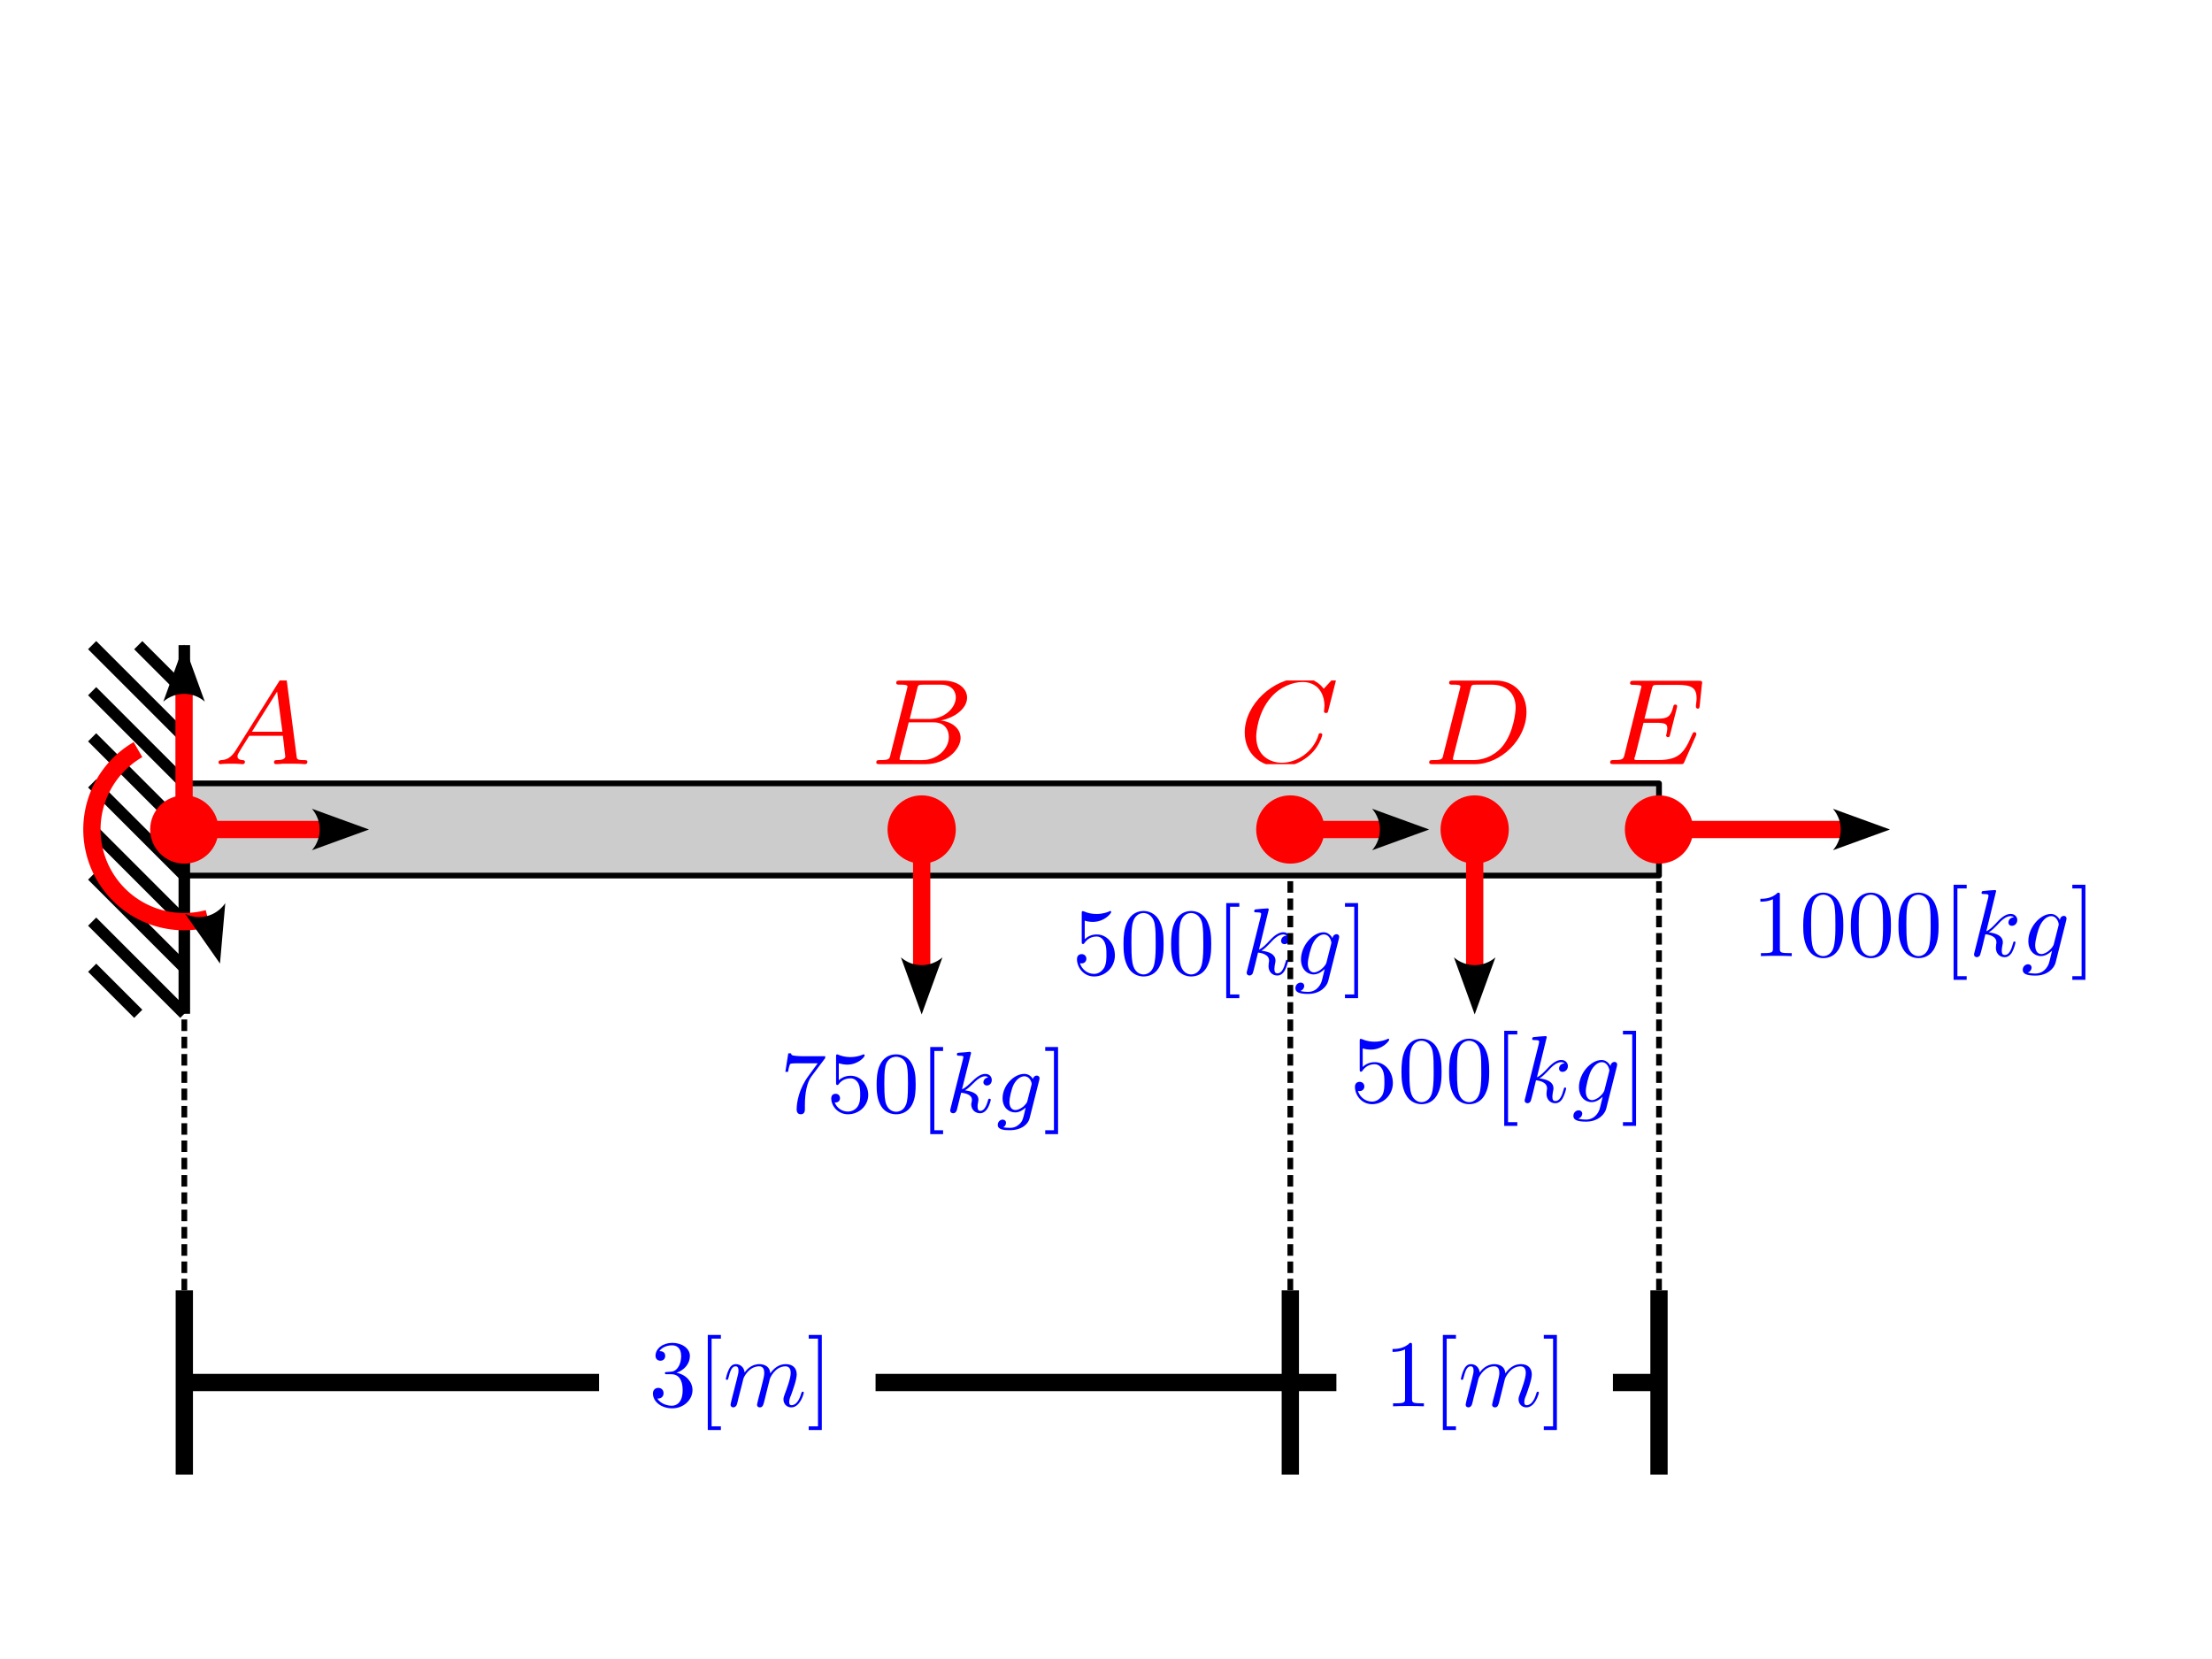 <?xml version="1.0" encoding="UTF-8" standalone="no"?>
<!-- Created with Inkscape (http://www.inkscape.org/) -->

<svg
   width="192"
   height="144"
   viewBox="0 0 50.8 38.1"
   version="1.1"
   id="svg5"
   sodipodi:docname="base.svg"
   inkscape:version="1.2.1 (9c6d41e410, 2022-07-14)"
   xmlns:inkscape="http://www.inkscape.org/namespaces/inkscape"
   xmlns:sodipodi="http://sodipodi.sourceforge.net/DTD/sodipodi-0.dtd"
   xmlns="http://www.w3.org/2000/svg"
   xmlns:svg="http://www.w3.org/2000/svg">
  <sodipodi:namedview
     id="namedview7"
     pagecolor="#ffffff"
     bordercolor="#000000"
     borderopacity="0.25"
     inkscape:showpageshadow="false"
     inkscape:pageopacity="0.0"
     inkscape:pagecheckerboard="false"
     inkscape:deskcolor="#d1d1d1"
     inkscape:document-units="px"
     showgrid="true"
     inkscape:zoom="2.8284271"
     inkscape:cx="158.74547"
     inkscape:cy="673.34244"
     inkscape:window-width="1920"
     inkscape:window-height="1050"
     inkscape:window-x="1920"
     inkscape:window-y="18"
     inkscape:window-maximized="1"
     inkscape:current-layer="layer1"
     showguides="true">
    <inkscape:grid
       type="xygrid"
       id="grid1223"
       spacingx="1.058"
       spacingy="1.058"
       empspacing="4"
       originx="3.1554436e-30"
       originy="-42.333" />
    <sodipodi:guide
       position="-50.8,237.067"
       orientation="0,-1"
       id="guide1694"
       inkscape:locked="false" />
    <sodipodi:guide
       position="-50.8,237.067"
       orientation="1,0"
       id="guide1696"
       inkscape:locked="false" />
    <sodipodi:guide
       position="-6.3106232e-06,237.067"
       orientation="1,0"
       id="guide21735"
       inkscape:locked="false" />
    <sodipodi:guide
       position="-50.8,194.733"
       orientation="0,-1"
       id="guide21941"
       inkscape:locked="false" />
    <sodipodi:guide
       position="50.8,237.067"
       orientation="1,0"
       id="guide24413"
       inkscape:locked="false" />
    <sodipodi:guide
       position="-50.8,152.4"
       orientation="0,-1"
       id="guide35496"
       inkscape:locked="false" />
    <sodipodi:guide
       position="101.6,237.067"
       orientation="1,0"
       id="guide50631"
       inkscape:locked="false" />
    <sodipodi:guide
       position="-50.8,114.3"
       orientation="0,-1"
       id="guide53352"
       inkscape:locked="false" />
    <sodipodi:guide
       position="-50.8,76.2"
       orientation="0,-1"
       id="guide159195"
       inkscape:locked="false" />
    <sodipodi:guide
       position="16.933,76.2"
       orientation="1,0"
       id="guide500405"
       inkscape:locked="false" />
    <sodipodi:guide
       position="-50.8,38.1"
       orientation="0,-1"
       id="guide503869"
       inkscape:locked="false" />
    <sodipodi:guide
       position="84.667,33.867"
       orientation="1,0"
       id="guide515144"
       inkscape:locked="false" />
    <sodipodi:guide
       position="152.4,33.867"
       orientation="1,0"
       id="guide645019"
       inkscape:locked="false" />
    <sodipodi:guide
       position="8.467,-4.233"
       orientation="1,0"
       id="guide686712"
       inkscape:locked="false" />
    <sodipodi:guide
       position="-50.8,2.1238042e-05"
       orientation="0,-1"
       id="guide686714"
       inkscape:locked="false" />
    <sodipodi:guide
       position="67.733,-4.233"
       orientation="1,0"
       id="guide765939"
       inkscape:locked="false" />
    <sodipodi:guide
       position="127,-4.233"
       orientation="1,0"
       id="guide816936"
       inkscape:locked="false" />
    <sodipodi:guide
       position="203.2,76.2"
       orientation="1,0"
       id="guide839718"
       inkscape:locked="false" />
  </sodipodi:namedview>
  <defs
     id="defs2">
    <clipPath
       id="clipPath9902">
      <path
         d="M 0,0 H 25 V 10.91 H 0 Z m 0,0"
         id="path4289" />
    </clipPath>
    <clipPath
       id="clipPath1047">
      <path
         d="m 31,3 h 6 v 7.91 h -6 z m 0,0"
         id="path4752" />
    </clipPath>
    <clipPath
       id="clipPath8779">
      <path
         d="m 36,0 h 3 v 10.91 h -3 z m 0,0"
         id="path4012" />
    </clipPath>
    <clipPath
       id="clipPath1547">
      <path
         d="M 0,0 H 9 V 10.91 H 0 Z m 0,0"
         id="path5093" />
    </clipPath>
    <clipPath
       id="clipPath6104">
      <path
         d="m 18,0 h 2 v 10.91 h -2 z m 0,0"
         id="path1337" />
    </clipPath>
    <clipPath
       id="clipPath3850">
      <path
         d="M 0,0 H 9 V 10.91 H 0 Z m 0,0"
         id="path7450" />
    </clipPath>
    <clipPath
       id="clipPath852">
      <path
         d="m 18,0 h 2 v 10.91 h -2 z m 0,0"
         id="path3371" />
    </clipPath>
    <clipPath
       id="clipPath1497">
      <path
         d="M 0,0 H 20 V 10.91 H 0 Z m 0,0"
         id="path1329" />
    </clipPath>
    <clipPath
       id="clipPath3207">
      <path
         d="m 25,3 h 6 v 7.91 h -6 z m 0,0"
         id="path480" />
    </clipPath>
    <clipPath
       id="clipPath1709">
      <path
         d="m 31,0 h 2 v 10.91 h -2 z m 0,0"
         id="path5212" />
    </clipPath>
    <marker
       style="overflow:visible"
       id="Arrow2-4-3-6"
       refX="0"
       refY="0"
       orient="auto-start-reverse"
       inkscape:stockid="Arrow2"
       markerWidth="3.3"
       markerHeight="2.4"
       viewBox="0 0 7.7 5.6"
       inkscape:isstock="true"
       inkscape:collect="always"
       preserveAspectRatio="xMidYMid">
      <path
         transform="scale(0.7)"
         d="M -2,-4 9,0 -2,4 c 2,-2.33 2,-5.66 0,-8 z"
         style="fill:context-stroke;fill-rule:evenodd;stroke:none"
         id="arrow2L-4-9-0" />
    </marker>
    <marker
       style="overflow:visible"
       id="Arrow2-4-0-4-7"
       refX="0"
       refY="0"
       orient="auto-start-reverse"
       inkscape:stockid="Arrow2"
       markerWidth="3.3"
       markerHeight="2.4"
       viewBox="0 0 7.7 5.6"
       inkscape:isstock="true"
       inkscape:collect="always"
       preserveAspectRatio="xMidYMid">
      <path
         transform="scale(0.7)"
         d="M -2,-4 9,0 -2,4 c 2,-2.33 2,-5.66 0,-8 z"
         style="fill:context-stroke;fill-rule:evenodd;stroke:none"
         id="arrow2L-4-2-7-5" />
    </marker>
    <marker
       style="overflow:visible"
       id="Arrow2-4-37"
       refX="0"
       refY="0"
       orient="auto-start-reverse"
       inkscape:stockid="Arrow2"
       markerWidth="3.3"
       markerHeight="2.4"
       viewBox="0 0 7.7 5.6"
       inkscape:isstock="true"
       inkscape:collect="always"
       preserveAspectRatio="xMidYMid">
      <path
         transform="scale(0.7)"
         d="M -2,-4 9,0 -2,4 c 2,-2.33 2,-5.66 0,-8 z"
         style="fill:context-stroke;fill-rule:evenodd;stroke:none"
         id="arrow2L-4-93" />
    </marker>
    <clipPath
       id="clipPath8014-4-4-4">
      <path
         d="M 0,0 H 6.344 V 5.445 H 0 Z m 0,0"
         id="path56221-0-8-1" />
    </clipPath>
    <clipPath
       id="clipPath1682-9-5-9">
      <path
         d="M 0,0 H 6.781 V 5.445 H 0 Z m 0,0"
         id="path41491-1-8-0" />
    </clipPath>
    <clipPath
       id="clipPath8690-9-2-9">
      <path
         d="M 0,0 H 6.598 V 5.445 H 0 Z m 0,0"
         id="path32056-6-6-8" />
    </clipPath>
    <clipPath
       id="clipPath77-2-0-8">
      <path
         d="M 0,0 H 7 V 5.445 H 0 Z m 0,0"
         id="path36808-5-6-5" />
    </clipPath>
    <clipPath
       id="clipPath4544-0-8">
      <path
         d="M 0,0 H 6.652 V 5.445 H 0 Z m 0,0"
         id="path26047-9-4" />
    </clipPath>
    <clipPath
       id="clipPath2155">
      <path
         d="M 0,0 H 15 V 7.969 H 0 Z m 0,0"
         id="path63647" />
    </clipPath>
    <clipPath
       id="clipPath81735">
      <path
         d="m 19,2 h 5 v 5.969 h -5 z m 0,0"
         id="path48344" />
    </clipPath>
    <clipPath
       id="clipPath19104">
      <path
         d="m 24,0 h 2 v 7.969 h -2 z m 0,0"
         id="path37242" />
    </clipPath>
  </defs>
  <g
     inkscape:label="Capa 1"
     inkscape:groupmode="layer"
     id="layer1"
     transform="translate(-50.8,-198.967)">
    <rect
       style="fill:#ffffff;stroke:none;stroke-width:0.265;stroke-linejoin:round;stroke-dasharray:none;stroke-dashoffset:0;paint-order:stroke markers fill"
       id="rect427327"
       width="50.8"
       height="38.1"
       x="50.8"
       y="198.967"
       inkscape:export-filename="g06.svg"
       inkscape:export-xdpi="96"
       inkscape:export-ydpi="96" />
    <rect
       style="fill:#cccccc;stroke:#000000;stroke-width:0.132;stroke-linejoin:round;stroke-dasharray:none;paint-order:stroke markers fill"
       id="rect373998"
       width="33.867"
       height="2.117"
       x="55.033"
       y="216.958" />
    <path
       style="fill:none;stroke:#000000;stroke-width:0.265;stroke-linejoin:round;paint-order:stroke markers fill"
       d="m 55.033,213.783 v 8.467"
       id="path5089-23" />
    <g
       inkscape:label=""
       transform="translate(87.778,214.602)"
       id="g112742-9-3"
       style="fill:#ff0000">
      <g
         id="g112740-4-7"
         transform="matrix(0.353,0,0,0.353,-0.138,-0.009)"
         style="fill:#ff0000">
        <g
           clip-path="url(#clipPath4544-0-8)"
           clip-rule="nonzero"
           id="g112738-5-1"
           style="fill:#ff0000">
          <g
             style="fill:#ff0000;fill-opacity:1"
             id="g112736-1-3">
            <g
               id="g112734-0-8"
               transform="translate(0,5.446)"
               style="fill:#ff0000">
              <path
                 style="fill:#ff0000;stroke:none"
                 d="M 5.969,-1.844 C 5.984,-1.875 6,-1.922 6,-1.953 c 0,-0.016 0,-0.125 -0.125,-0.125 -0.078,0 -0.094,0.031 -0.172,0.203 -0.5,1.172 -0.875,1.609 -2.188,1.609 h -1.438 C 2,-0.281 1.969,-0.281 1.969,-0.328 c 0,-0.062 0.016,-0.141 0.047,-0.188 L 2.562,-2.688 h 0.844 c 0.594,0 0.703,0.094 0.703,0.359 0,0 0,0.125 -0.047,0.359 -0.016,0.031 -0.031,0.078 -0.031,0.109 0,0 0.016,0.109 0.125,0.109 0.094,0 0.109,-0.047 0.141,-0.188 L 4.719,-3.609 C 4.719,-3.625 4.75,-3.75 4.75,-3.766 4.75,-3.844 4.688,-3.875 4.625,-3.875 c -0.094,0 -0.109,0.047 -0.141,0.188 -0.172,0.625 -0.375,0.734 -1.062,0.734 H 2.625 l 0.469,-1.906 C 3.172,-5.141 3.172,-5.156 3.5,-5.156 h 1.25 c 0.953,0 1.266,0.188 1.266,0.891 0,0.172 -0.047,0.375 -0.047,0.516 0,0.094 0.062,0.141 0.125,0.141 0.109,0 0.109,-0.078 0.125,-0.203 L 6.359,-5.172 C 6.375,-5.219 6.375,-5.266 6.375,-5.312 6.375,-5.422 6.281,-5.422 6.141,-5.422 H 1.938 c -0.156,0 -0.25,0 -0.25,0.156 0,0.109 0.109,0.109 0.234,0.109 0.031,0 0.172,0 0.312,0.016 0.172,0.016 0.188,0.047 0.188,0.109 0,0.047 -0.016,0.094 -0.031,0.125 l -1.062,4.281 c -0.078,0.297 -0.094,0.359 -0.688,0.359 -0.141,0 -0.25,0 -0.25,0.156 C 0.391,0 0.5,0 0.641,0 h 4.312 c 0.188,0 0.203,0 0.266,-0.141 z m 0,0"
                 id="path112732-3-0" />
            </g>
          </g>
        </g>
      </g>
    </g>
    <g
       inkscape:label=""
       transform="translate(83.622,214.597)"
       id="g108841-1-6-9"
       style="fill:#ff0000">
      <g
         id="g108839-4-0-7"
         transform="matrix(0.353,0,0,0.353,-0.143,-0.003)"
         style="fill:#ff0000">
        <g
           clip-path="url(#clipPath77-2-0-8)"
           clip-rule="nonzero"
           id="g108837-6-7-9"
           style="fill:#ff0000">
          <g
             style="fill:#ff0000;fill-opacity:1"
             id="g108835-9-0-9">
            <g
               id="g108833-4-1-3"
               transform="translate(0,5.446)"
               style="fill:#ff0000">
              <path
                 style="fill:#ff0000;stroke:none"
                 d="M 1.328,-0.625 C 1.266,-0.328 1.25,-0.266 0.656,-0.266 c -0.156,0 -0.25,0 -0.25,0.156 C 0.406,0 0.516,0 0.641,0 h 2.75 c 1.672,0 3.344,-1.609 3.344,-3.391 0,-1.219 -0.812,-2.047 -2,-2.047 h -2.781 c -0.141,0 -0.25,0 -0.25,0.141 0,0.125 0.094,0.125 0.234,0.125 0.266,0 0.5,0 0.5,0.125 0,0.031 -0.016,0.031 -0.031,0.141 z M 3.094,-4.891 C 3.156,-5.156 3.172,-5.172 3.5,-5.172 h 0.969 c 0.922,0 1.562,0.531 1.562,1.5 0,0.266 -0.125,1.562 -0.812,2.453 C 4.875,-0.766 4.188,-0.266 3.25,-0.266 H 2.062 C 1.984,-0.281 1.953,-0.281 1.953,-0.328 c 0,-0.062 0.016,-0.141 0.031,-0.188 z m 0,0"
                 id="path108831-2-0-2" />
            </g>
          </g>
        </g>
      </g>
    </g>
    <g
       inkscape:label=""
       transform="translate(55.818,214.509)"
       id="g97234-4-1-4"
       style="fill:#ff0000">
      <g
         id="g97232-4-3-3"
         transform="matrix(0.353,0,0,0.353,-0.11,0.085)"
         style="fill:#ff0000">
        <g
           clip-path="url(#clipPath8014-4-4-4)"
           clip-rule="nonzero"
           id="g97230-9-7-7"
           style="fill:#ff0000">
          <g
             style="fill:#ff0000;fill-opacity:1"
             id="g97228-9-7-1">
            <g
               id="g97226-3-2-2"
               transform="translate(0,5.446)"
               style="fill:#ff0000">
              <path
                 style="fill:#ff0000;stroke:none"
                 d="M 1.469,-0.953 C 1.109,-0.359 0.781,-0.281 0.5,-0.266 0.422,-0.25 0.312,-0.25 0.312,-0.109 0.312,-0.094 0.328,0 0.438,0 0.5,0 0.547,-0.031 1.109,-0.031 1.656,-0.031 1.828,0 1.875,0 c 0.031,0 0.156,0 0.156,-0.156 0,-0.094 -0.109,-0.109 -0.141,-0.109 -0.172,0 -0.344,-0.062 -0.344,-0.25 0,-0.109 0.078,-0.219 0.219,-0.453 L 2.312,-1.844 H 4.5 L 4.656,-0.5 c 0,0.125 -0.141,0.234 -0.516,0.234 -0.109,0 -0.219,0 -0.219,0.156 0,0 0,0.109 0.141,0.109 0.078,0 0.375,-0.016 0.453,-0.031 h 0.5 C 5.734,-0.031 5.859,0 5.922,0 5.953,0 6.094,0 6.094,-0.156 c 0,-0.109 -0.109,-0.109 -0.234,-0.109 -0.438,0 -0.453,-0.062 -0.469,-0.266 L 4.75,-5.453 C 4.734,-5.641 4.719,-5.688 4.594,-5.688 c -0.141,0 -0.188,0.078 -0.25,0.156 z M 2.484,-2.109 4.125,-4.719 4.469,-2.109 Z m 0,0"
                 id="path97224-6-6-2" />
            </g>
          </g>
        </g>
      </g>
    </g>
    <g
       inkscape:label=""
       transform="translate(70.925,214.597)"
       id="g101087-0-4-0"
       style="fill:#ff0000">
      <g
         id="g101085-5-5-2"
         transform="matrix(0.353,0,0,0.353,-0.149,-0.003)"
         style="fill:#ff0000">
        <g
           clip-path="url(#clipPath1682-9-5-9)"
           clip-rule="nonzero"
           id="g101083-0-2-1"
           style="fill:#ff0000">
          <g
             style="fill:#ff0000;fill-opacity:1"
             id="g101081-2-0-7">
            <g
               id="g101079-9-2-5"
               transform="translate(0,5.446)"
               style="fill:#ff0000">
              <path
                 style="fill:#ff0000;stroke:none"
                 d="m 1.344,-0.625 c -0.062,0.297 -0.078,0.359 -0.672,0.359 -0.156,0 -0.25,0 -0.25,0.156 C 0.422,0 0.531,0 0.656,0 H 3.625 C 4.938,0 5.906,-0.938 5.906,-1.703 5.906,-2.281 5.406,-2.75 4.609,-2.844 5.531,-3.016 6.328,-3.625 6.328,-4.328 6.328,-4.922 5.75,-5.438 4.75,-5.438 H 1.969 c -0.141,0 -0.25,0 -0.25,0.141 0,0.125 0.094,0.125 0.234,0.125 0.266,0 0.5,0 0.5,0.125 0,0.031 -0.016,0.031 -0.031,0.141 z m 1.25,-2.312 0.484,-1.953 c 0.062,-0.266 0.078,-0.281 0.406,-0.281 H 4.625 c 0.781,0 0.969,0.5 0.969,0.828 0,0.672 -0.734,1.406 -1.75,1.406 z M 2.047,-0.266 C 1.969,-0.281 1.938,-0.281 1.938,-0.328 c 0,-0.062 0.016,-0.141 0.031,-0.188 l 0.562,-2.203 h 1.625 c 0.734,0 0.984,0.5 0.984,0.953 0,0.781 -0.766,1.5 -1.719,1.5 z m 0,0"
                 id="path101077-4-9-1" />
            </g>
          </g>
        </g>
      </g>
    </g>
    <g
       inkscape:label=""
       transform="translate(79.386,214.536)"
       id="g104956-3-6-7"
       style="fill:#ff0000">
      <g
         id="g104954-5-4-4"
         transform="matrix(0.353,0,0,0.353,-0.149,0.058)"
         style="fill:#ff0000">
        <g
           clip-path="url(#clipPath8690-9-2-9)"
           clip-rule="nonzero"
           id="g104952-1-6-1"
           style="fill:#ff0000">
          <g
             style="fill:#ff0000;fill-opacity:1"
             id="g104950-7-2-7">
            <g
               id="g104948-4-8-1"
               transform="translate(0,5.446)"
               style="fill:#ff0000">
              <path
                 style="fill:#ff0000;stroke:none"
                 d="m 6.344,-5.391 c 0,-0.031 0.016,-0.078 0.016,-0.125 0,-0.047 -0.047,-0.094 -0.094,-0.094 -0.062,0 -0.078,0.016 -0.141,0.094 L 5.562,-4.906 C 5.484,-5 5.062,-5.609 4.141,-5.609 c -1.859,0 -3.719,1.719 -3.719,3.547 0,1.391 1.047,2.234 2.312,2.234 1.047,0 1.938,-0.641 2.359,-1.266 0.266,-0.391 0.375,-0.766 0.375,-0.812 0,-0.078 -0.047,-0.109 -0.125,-0.109 -0.094,0 -0.109,0.047 -0.125,0.125 -0.344,1.109 -1.422,1.797 -2.375,1.797 -0.812,0 -1.672,-0.484 -1.672,-1.703 0,-0.25 0.094,-1.578 0.984,-2.578 C 2.75,-5.047 3.562,-5.344 4.188,-5.344 c 1.016,0 1.422,0.797 1.422,1.562 0,0.109 -0.031,0.266 -0.031,0.359 0,0.094 0.109,0.094 0.141,0.094 0.094,0 0.109,-0.031 0.141,-0.172 z m 0,0"
                 id="path104946-3-9-1" />
            </g>
          </g>
        </g>
      </g>
    </g>
    <g
       inkscape:label=""
       transform="matrix(0.568,0,0,0.568,65.795,229.625)"
       id="g374028"
       style="fill:#0000ff">
      <g
         id="g374026"
         transform="matrix(0.353,0,0,0.353,-0.16,-0.004)"
         style="fill:#0000ff">
        <g
           clip-path="url(#clipPath1547)"
           clip-rule="nonzero"
           id="g374010"
           style="fill:#0000ff">
          <g
             style="fill:#0000ff;fill-opacity:1"
             id="g374008">
            <g
               id="g374002"
               transform="translate(0,8.182)"
               style="fill:#0000ff">
              <path
                 style="fill:#0000ff;stroke:none"
                 d="M 3.156,-3.844 C 4.062,-4.141 4.688,-4.891 4.688,-5.766 c 0,-0.891 -0.953,-1.5 -2,-1.5 -1.109,0 -1.938,0.656 -1.938,1.484 0,0.359 0.25,0.562 0.562,0.562 0.328,0 0.547,-0.234 0.547,-0.547 0,-0.547 -0.5,-0.547 -0.672,-0.547 C 1.531,-6.844 2.25,-6.984 2.641,-6.984 3.094,-6.984 3.688,-6.75 3.688,-5.766 3.688,-5.641 3.672,-5 3.375,-4.531 3.047,-4 2.688,-3.969 2.406,-3.953 c -0.078,0 -0.344,0.031 -0.422,0.031 -0.094,0 -0.156,0.016 -0.156,0.125 0,0.125 0.062,0.125 0.25,0.125 H 2.562 c 0.891,0 1.297,0.734 1.297,1.812 0,1.484 -0.75,1.797 -1.234,1.797 -0.469,0 -1.281,-0.188 -1.672,-0.828 0.391,0.047 0.719,-0.188 0.719,-0.609 0,-0.391 -0.281,-0.609 -0.609,-0.609 -0.25,0 -0.609,0.156 -0.609,0.641 0,0.984 1.016,1.703 2.203,1.703 1.328,0 2.328,-0.984 2.328,-2.094 0,-0.906 -0.688,-1.75 -1.828,-1.984 z m 0,0"
                 id="path374000" />
            </g>
            <g
               id="g374006"
               transform="translate(5.455,8.182)"
               style="fill:#0000ff">
              <path
                 style="fill:#0000ff;stroke:none"
                 d="M 2.781,2.719 V 2.297 H 1.719 V -7.75 h 1.062 v -0.422 h -1.5 V 2.719 Z m 0,0"
                 id="path374004" />
            </g>
          </g>
        </g>
        <g
           style="fill:#0000ff;fill-opacity:1"
           id="g374016">
          <g
             id="g374014"
             transform="translate(8.485,8.182)"
             style="fill:#0000ff">
            <path
               style="fill:#0000ff;stroke:none"
               d="m 0.953,-0.641 c -0.031,0.156 -0.094,0.406 -0.094,0.469 0,0.188 0.156,0.297 0.312,0.297 C 1.312,0.125 1.5,0.031 1.578,-0.188 1.594,-0.203 1.719,-0.719 1.781,-1 l 0.25,-0.969 c 0.062,-0.25 0.125,-0.484 0.188,-0.734 0.031,-0.188 0.125,-0.5 0.141,-0.547 0.156,-0.344 0.734,-1.328 1.781,-1.328 0.484,0 0.578,0.406 0.578,0.766 0,0.266 -0.078,0.578 -0.156,0.906 L 4.25,-1.641 4.031,-0.812 c -0.047,0.219 -0.141,0.578 -0.141,0.641 0,0.188 0.156,0.297 0.312,0.297 0.344,0 0.406,-0.281 0.5,-0.625 0.156,-0.609 0.547,-2.203 0.656,-2.625 0.031,-0.141 0.609,-1.453 1.797,-1.453 0.469,0 0.594,0.375 0.594,0.766 0,0.609 -0.469,1.859 -0.688,2.438 -0.094,0.266 -0.141,0.375 -0.141,0.594 0,0.516 0.391,0.906 0.891,0.906 1.031,0 1.438,-1.594 1.438,-1.688 0,-0.109 -0.094,-0.109 -0.125,-0.109 -0.109,0 -0.109,0.031 -0.172,0.203 C 8.797,-0.891 8.438,-0.125 7.844,-0.125 c -0.188,0 -0.266,-0.109 -0.266,-0.359 0,-0.266 0.094,-0.531 0.203,-0.766 0.203,-0.578 0.656,-1.781 0.656,-2.406 0,-0.703 -0.438,-1.172 -1.25,-1.172 -0.812,0 -1.375,0.484 -1.781,1.062 C 5.406,-3.906 5.359,-4.281 5.062,-4.531 4.781,-4.766 4.438,-4.828 4.172,-4.828 3.188,-4.828 2.656,-4.125 2.469,-3.875 c -0.062,-0.625 -0.516,-0.953 -1,-0.953 -0.516,0 -0.719,0.438 -0.812,0.625 -0.203,0.391 -0.344,1.031 -0.344,1.062 0,0.109 0.109,0.109 0.141,0.109 0.109,0 0.109,-0.016 0.172,-0.25 0.188,-0.781 0.406,-1.297 0.797,-1.297 0.188,0 0.344,0.078 0.344,0.5 0,0.234 -0.031,0.344 -0.172,0.922 z m 0,0"
               id="path374012" />
          </g>
        </g>
        <g
           clip-path="url(#clipPath6104)"
           clip-rule="nonzero"
           id="g374024"
           style="fill:#0000ff">
          <g
             style="fill:#0000ff;fill-opacity:1"
             id="g374022">
            <g
               id="g374020"
               transform="translate(18.063,8.182)"
               style="fill:#0000ff">
              <path
                 style="fill:#0000ff;stroke:none"
                 d="m 1.734,-8.172 h -1.5 V -7.75 h 1.062 V 2.297 h -1.062 V 2.719 h 1.5 z m 0,0"
                 id="path374018" />
            </g>
          </g>
        </g>
      </g>
    </g>
    <g
       inkscape:label=""
       transform="matrix(0.568,0,0,0.568,82.78,229.625)"
       id="g374058"
       style="fill:#0000ff">
      <g
         id="g374056"
         transform="matrix(0.353,0,0,0.353,-0.342,-0.004)"
         style="fill:#0000ff">
        <g
           clip-path="url(#clipPath3850)"
           clip-rule="nonzero"
           id="g374040"
           style="fill:#0000ff">
          <g
             style="fill:#0000ff;fill-opacity:1"
             id="g374038">
            <g
               id="g374032"
               transform="translate(0,8.182)"
               style="fill:#0000ff">
              <path
                 style="fill:#0000ff;stroke:none"
                 d="m 3.203,-6.984 c 0,-0.25 0,-0.281 -0.25,-0.281 C 2.281,-6.562 1.312,-6.562 0.969,-6.562 v 0.328 c 0.219,0 0.859,0 1.438,-0.281 v 5.656 c 0,0.391 -0.047,0.516 -1.016,0.516 H 1.031 V 0 c 0.391,-0.031 1.328,-0.031 1.766,-0.031 0.438,0 1.391,0 1.766,0.031 V -0.344 H 4.219 c -0.984,0 -1.016,-0.109 -1.016,-0.516 z m 0,0"
                 id="path374030" />
            </g>
            <g
               id="g374036"
               transform="translate(5.455,8.182)"
               style="fill:#0000ff">
              <path
                 style="fill:#0000ff;stroke:none"
                 d="M 2.781,2.719 V 2.297 H 1.719 V -7.75 h 1.062 v -0.422 h -1.5 V 2.719 Z m 0,0"
                 id="path374034" />
            </g>
          </g>
        </g>
        <g
           style="fill:#0000ff;fill-opacity:1"
           id="g374046">
          <g
             id="g374044"
             transform="translate(8.485,8.182)"
             style="fill:#0000ff">
            <path
               style="fill:#0000ff;stroke:none"
               d="m 0.953,-0.641 c -0.031,0.156 -0.094,0.406 -0.094,0.469 0,0.188 0.156,0.297 0.312,0.297 C 1.312,0.125 1.5,0.031 1.578,-0.188 1.594,-0.203 1.719,-0.719 1.781,-1 l 0.25,-0.969 c 0.062,-0.25 0.125,-0.484 0.188,-0.734 0.031,-0.188 0.125,-0.5 0.141,-0.547 0.156,-0.344 0.734,-1.328 1.781,-1.328 0.484,0 0.578,0.406 0.578,0.766 0,0.266 -0.078,0.578 -0.156,0.906 L 4.25,-1.641 4.031,-0.812 c -0.047,0.219 -0.141,0.578 -0.141,0.641 0,0.188 0.156,0.297 0.312,0.297 0.344,0 0.406,-0.281 0.5,-0.625 0.156,-0.609 0.547,-2.203 0.656,-2.625 0.031,-0.141 0.609,-1.453 1.797,-1.453 0.469,0 0.594,0.375 0.594,0.766 0,0.609 -0.469,1.859 -0.688,2.438 -0.094,0.266 -0.141,0.375 -0.141,0.594 0,0.516 0.391,0.906 0.891,0.906 1.031,0 1.438,-1.594 1.438,-1.688 0,-0.109 -0.094,-0.109 -0.125,-0.109 -0.109,0 -0.109,0.031 -0.172,0.203 C 8.797,-0.891 8.438,-0.125 7.844,-0.125 c -0.188,0 -0.266,-0.109 -0.266,-0.359 0,-0.266 0.094,-0.531 0.203,-0.766 0.203,-0.578 0.656,-1.781 0.656,-2.406 0,-0.703 -0.438,-1.172 -1.25,-1.172 -0.812,0 -1.375,0.484 -1.781,1.062 C 5.406,-3.906 5.359,-4.281 5.062,-4.531 4.781,-4.766 4.438,-4.828 4.172,-4.828 3.188,-4.828 2.656,-4.125 2.469,-3.875 c -0.062,-0.625 -0.516,-0.953 -1,-0.953 -0.516,0 -0.719,0.438 -0.812,0.625 -0.203,0.391 -0.344,1.031 -0.344,1.062 0,0.109 0.109,0.109 0.141,0.109 0.109,0 0.109,-0.016 0.172,-0.25 0.188,-0.781 0.406,-1.297 0.797,-1.297 0.188,0 0.344,0.078 0.344,0.5 0,0.234 -0.031,0.344 -0.172,0.922 z m 0,0"
               id="path374042" />
          </g>
        </g>
        <g
           clip-path="url(#clipPath852)"
           clip-rule="nonzero"
           id="g374054"
           style="fill:#0000ff">
          <g
             style="fill:#0000ff;fill-opacity:1"
             id="g374052">
            <g
               id="g374050"
               transform="translate(18.063,8.182)"
               style="fill:#0000ff">
              <path
                 style="fill:#0000ff;stroke:none"
                 d="m 1.734,-8.172 h -1.5 V -7.75 h 1.062 V 2.297 h -1.062 V 2.719 h 1.5 z m 0,0"
                 id="path374048" />
            </g>
          </g>
        </g>
      </g>
    </g>
    <g
       inkscape:label=""
       transform="matrix(0.568,0,0,0.568,91.228,219.286)"
       id="g374108"
       style="fill:#0000ff">
      <g
         id="g374106"
         transform="matrix(0.353,0,0,0.353,-0.342,-0.004)"
         style="fill:#0000ff">
        <g
           clip-path="url(#clipPath9902)"
           clip-rule="nonzero"
           id="g374082"
           style="fill:#0000ff">
          <g
             style="fill:#0000ff;fill-opacity:1"
             id="g374080">
            <g
               id="g374062"
               transform="translate(0,8.182)"
               style="fill:#0000ff">
              <path
                 style="fill:#0000ff;stroke:none"
                 d="m 3.203,-6.984 c 0,-0.25 0,-0.281 -0.25,-0.281 C 2.281,-6.562 1.312,-6.562 0.969,-6.562 v 0.328 c 0.219,0 0.859,0 1.438,-0.281 v 5.656 c 0,0.391 -0.047,0.516 -1.016,0.516 H 1.031 V 0 c 0.391,-0.031 1.328,-0.031 1.766,-0.031 0.438,0 1.391,0 1.766,0.031 V -0.344 H 4.219 c -0.984,0 -1.016,-0.109 -1.016,-0.516 z m 0,0"
                 id="path374060" />
            </g>
            <g
               id="g374066"
               transform="translate(5.455,8.182)"
               style="fill:#0000ff">
              <path
                 style="fill:#0000ff;stroke:none"
                 d="m 5.016,-3.484 c 0,-0.875 -0.047,-1.75 -0.438,-2.562 -0.5,-1.047 -1.391,-1.219 -1.859,-1.219 -0.641,0 -1.438,0.281 -1.891,1.297 -0.344,0.75 -0.406,1.609 -0.406,2.484 0,0.812 0.047,1.797 0.5,2.625 0.469,0.875 1.266,1.094 1.797,1.094 0.578,0 1.422,-0.219 1.891,-1.266 0.359,-0.75 0.406,-1.594 0.406,-2.453 z M 2.719,0 C 2.297,0 1.641,-0.266 1.453,-1.312 c -0.125,-0.656 -0.125,-1.672 -0.125,-2.312 0,-0.688 0,-1.406 0.094,-2 C 1.625,-6.922 2.438,-7.031 2.719,-7.031 c 0.359,0 1.078,0.203 1.281,1.281 0.109,0.609 0.109,1.438 0.109,2.125 0,0.828 0,1.562 -0.125,2.266 C 3.828,-0.328 3.203,0 2.719,0 Z m 0,0"
                 id="path374064" />
            </g>
            <g
               id="g374070"
               transform="translate(10.909,8.182)"
               style="fill:#0000ff">
              <path
                 style="fill:#0000ff;stroke:none"
                 d="m 5.016,-3.484 c 0,-0.875 -0.047,-1.75 -0.438,-2.562 -0.5,-1.047 -1.391,-1.219 -1.859,-1.219 -0.641,0 -1.438,0.281 -1.891,1.297 -0.344,0.75 -0.406,1.609 -0.406,2.484 0,0.812 0.047,1.797 0.5,2.625 0.469,0.875 1.266,1.094 1.797,1.094 0.578,0 1.422,-0.219 1.891,-1.266 0.359,-0.75 0.406,-1.594 0.406,-2.453 z M 2.719,0 C 2.297,0 1.641,-0.266 1.453,-1.312 c -0.125,-0.656 -0.125,-1.672 -0.125,-2.312 0,-0.688 0,-1.406 0.094,-2 C 1.625,-6.922 2.438,-7.031 2.719,-7.031 c 0.359,0 1.078,0.203 1.281,1.281 0.109,0.609 0.109,1.438 0.109,2.125 0,0.828 0,1.562 -0.125,2.266 C 3.828,-0.328 3.203,0 2.719,0 Z m 0,0"
                 id="path374068" />
            </g>
            <g
               id="g374074"
               transform="translate(16.364,8.182)"
               style="fill:#0000ff">
              <path
                 style="fill:#0000ff;stroke:none"
                 d="m 5.016,-3.484 c 0,-0.875 -0.047,-1.75 -0.438,-2.562 -0.5,-1.047 -1.391,-1.219 -1.859,-1.219 -0.641,0 -1.438,0.281 -1.891,1.297 -0.344,0.75 -0.406,1.609 -0.406,2.484 0,0.812 0.047,1.797 0.5,2.625 0.469,0.875 1.266,1.094 1.797,1.094 0.578,0 1.422,-0.219 1.891,-1.266 0.359,-0.75 0.406,-1.594 0.406,-2.453 z M 2.719,0 C 2.297,0 1.641,-0.266 1.453,-1.312 c -0.125,-0.656 -0.125,-1.672 -0.125,-2.312 0,-0.688 0,-1.406 0.094,-2 C 1.625,-6.922 2.438,-7.031 2.719,-7.031 c 0.359,0 1.078,0.203 1.281,1.281 0.109,0.609 0.109,1.438 0.109,2.125 0,0.828 0,1.562 -0.125,2.266 C 3.828,-0.328 3.203,0 2.719,0 Z m 0,0"
                 id="path374072" />
            </g>
            <g
               id="g374078"
               transform="translate(21.818,8.182)"
               style="fill:#0000ff">
              <path
                 style="fill:#0000ff;stroke:none"
                 d="M 2.781,2.719 V 2.297 H 1.719 V -7.75 h 1.062 v -0.422 h -1.5 V 2.719 Z m 0,0"
                 id="path374076" />
            </g>
          </g>
        </g>
        <g
           style="fill:#0000ff;fill-opacity:1"
           id="g374088">
          <g
             id="g374086"
             transform="translate(24.849,8.182)"
             style="fill:#0000ff">
            <path
               style="fill:#0000ff;stroke:none"
               d="m 3.125,-7.453 c 0,0 0,-0.109 -0.141,-0.109 -0.25,0 -1.047,0.078 -1.328,0.109 -0.078,0 -0.203,0.016 -0.203,0.219 0,0.125 0.094,0.125 0.266,0.125 0.516,0 0.531,0.078 0.531,0.188 l -0.031,0.219 -1.578,6.281 C 0.594,-0.266 0.594,-0.25 0.594,-0.188 c 0,0.25 0.219,0.312 0.328,0.312 C 1.062,0.125 1.219,0.016 1.281,-0.109 1.344,-0.203 1.828,-2.219 1.891,-2.5 c 0.375,0.031 1.266,0.203 1.266,0.922 0,0.078 0,0.125 -0.031,0.234 -0.016,0.141 -0.031,0.266 -0.031,0.391 0,0.641 0.422,1.078 1,1.078 0.328,0 0.625,-0.172 0.859,-0.578 C 5.219,-0.938 5.344,-1.531 5.344,-1.562 c 0,-0.109 -0.094,-0.109 -0.125,-0.109 -0.109,0 -0.125,0.047 -0.156,0.203 -0.219,0.797 -0.469,1.344 -0.953,1.344 -0.203,0 -0.344,-0.109 -0.344,-0.5 0,-0.188 0.047,-0.438 0.078,-0.625 0.047,-0.172 0.047,-0.219 0.047,-0.328 0,-0.719 -0.688,-1.031 -1.609,-1.141 0.344,-0.203 0.688,-0.547 0.938,-0.812 0.516,-0.578 1.031,-1.047 1.562,-1.047 0.062,0 0.078,0 0.094,0.016 C 5,-4.547 5.016,-4.547 5.109,-4.484 5.125,-4.469 5.125,-4.453 5.141,-4.438 4.625,-4.406 4.531,-3.984 4.531,-3.844 c 0,0.172 0.109,0.375 0.406,0.375 0.281,0 0.609,-0.234 0.609,-0.672 0,-0.312 -0.25,-0.688 -0.75,-0.688 -0.297,0 -0.812,0.094 -1.594,0.969 C 2.828,-3.453 2.406,-3.016 2,-2.844 Z m 0,0"
               id="path374084" />
          </g>
        </g>
        <g
           clip-path="url(#clipPath1047)"
           clip-rule="nonzero"
           id="g374096"
           style="fill:#0000ff">
          <g
             style="fill:#0000ff;fill-opacity:1"
             id="g374094">
            <g
               id="g374092"
               transform="translate(30.866,8.182)"
               style="fill:#0000ff">
              <path
                 style="fill:#0000ff;stroke:none"
                 d="m 5.141,-4.109 c 0,-0.062 0.031,-0.125 0.031,-0.203 0,-0.188 -0.141,-0.297 -0.312,-0.297 -0.109,0 -0.406,0.078 -0.453,0.469 -0.203,-0.391 -0.578,-0.688 -1.016,-0.688 -1.234,0 -2.594,1.531 -2.594,3.109 C 0.797,-0.641 1.469,0 2.25,0 2.891,0 3.406,-0.516 3.516,-0.625 3.297,0.344 3.156,0.797 3.156,0.812 3.125,0.922 2.75,2 1.594,2 1.391,2 1.031,1.984 0.719,1.891 1.047,1.781 1.172,1.5 1.172,1.312 c 0,-0.172 -0.125,-0.375 -0.422,-0.375 -0.234,0 -0.594,0.203 -0.594,0.641 0,0.438 0.406,0.656 1.453,0.656 1.375,0 2.156,-0.844 2.312,-1.5 z m -1.422,2.719 c -0.062,0.281 -0.312,0.547 -0.562,0.766 -0.219,0.188 -0.562,0.391 -0.875,0.391 -0.547,0 -0.703,-0.578 -0.703,-1.016 0,-0.516 0.312,-1.797 0.609,-2.359 0.281,-0.531 0.75,-0.969 1.219,-0.969 0.719,0 0.875,0.875 0.875,0.938 0,0.047 -0.031,0.125 -0.031,0.156 z m 0,0"
                 id="path374090" />
            </g>
          </g>
        </g>
        <g
           clip-path="url(#clipPath8779)"
           clip-rule="nonzero"
           id="g374104"
           style="fill:#0000ff">
          <g
             style="fill:#0000ff;fill-opacity:1"
             id="g374102">
            <g
               id="g374100"
               transform="translate(36.466,8.182)"
               style="fill:#0000ff">
              <path
                 style="fill:#0000ff;stroke:none"
                 d="m 1.734,-8.172 h -1.5 V -7.75 h 1.062 V 2.297 h -1.062 V 2.719 h 1.5 z m 0,0"
                 id="path374098" />
            </g>
          </g>
        </g>
      </g>
    </g>
    <g
       inkscape:label=""
       transform="matrix(0.568,0,0,0.568,75.533,219.707)"
       id="g374154"
       style="fill:#0000ff">
      <g
         id="g374152"
         transform="matrix(0.353,0,0,0.353,-0.193,-0.004)"
         style="fill:#0000ff">
        <g
           clip-path="url(#clipPath1497)"
           clip-rule="nonzero"
           id="g374128"
           style="fill:#0000ff">
          <g
             style="fill:#0000ff;fill-opacity:1"
             id="g374126">
            <g
               id="g374112"
               transform="translate(0,8.182)"
               style="fill:#0000ff">
              <path
                 style="fill:#0000ff;stroke:none"
                 d="m 4.891,-2.188 c 0,-1.297 -0.891,-2.391 -2.062,-2.391 -0.531,0 -1,0.172 -1.391,0.547 v -2.125 c 0.219,0.078 0.578,0.141 0.922,0.141 1.344,0 2.109,-0.984 2.109,-1.125 0,-0.062 -0.031,-0.125 -0.109,-0.125 0,0 -0.031,0 -0.078,0.031 -0.219,0.109 -0.766,0.312 -1.484,0.312 -0.438,0 -0.938,-0.062 -1.453,-0.297 C 1.25,-7.25 1.234,-7.25 1.203,-7.25 1.094,-7.25 1.094,-7.172 1.094,-6.984 v 3.219 c 0,0.203 0,0.281 0.156,0.281 0.078,0 0.109,-0.031 0.141,-0.094 0.125,-0.172 0.531,-0.766 1.406,-0.766 0.578,0 0.844,0.5 0.938,0.703 0.172,0.406 0.188,0.828 0.188,1.375 0,0.375 0,1.031 -0.25,1.484 C 3.406,-0.344 3,-0.062 2.5,-0.062 c -0.797,0 -1.422,-0.578 -1.609,-1.219 0.031,0 0.062,0.016 0.188,0.016 0.359,0 0.547,-0.266 0.547,-0.531 0,-0.266 -0.188,-0.531 -0.547,-0.531 -0.156,0 -0.531,0.078 -0.531,0.578 0,0.938 0.75,1.984 1.969,1.984 1.266,0 2.375,-1.047 2.375,-2.422 z m 0,0"
                 id="path374110" />
            </g>
            <g
               id="g374116"
               transform="translate(5.455,8.182)"
               style="fill:#0000ff">
              <path
                 style="fill:#0000ff;stroke:none"
                 d="m 5.016,-3.484 c 0,-0.875 -0.047,-1.75 -0.438,-2.562 -0.5,-1.047 -1.391,-1.219 -1.859,-1.219 -0.641,0 -1.438,0.281 -1.891,1.297 -0.344,0.75 -0.406,1.609 -0.406,2.484 0,0.812 0.047,1.797 0.5,2.625 0.469,0.875 1.266,1.094 1.797,1.094 0.578,0 1.422,-0.219 1.891,-1.266 0.359,-0.75 0.406,-1.594 0.406,-2.453 z M 2.719,0 C 2.297,0 1.641,-0.266 1.453,-1.312 c -0.125,-0.656 -0.125,-1.672 -0.125,-2.312 0,-0.688 0,-1.406 0.094,-2 C 1.625,-6.922 2.438,-7.031 2.719,-7.031 c 0.359,0 1.078,0.203 1.281,1.281 0.109,0.609 0.109,1.438 0.109,2.125 0,0.828 0,1.562 -0.125,2.266 C 3.828,-0.328 3.203,0 2.719,0 Z m 0,0"
                 id="path374114" />
            </g>
            <g
               id="g374120"
               transform="translate(10.909,8.182)"
               style="fill:#0000ff">
              <path
                 style="fill:#0000ff;stroke:none"
                 d="m 5.016,-3.484 c 0,-0.875 -0.047,-1.75 -0.438,-2.562 -0.5,-1.047 -1.391,-1.219 -1.859,-1.219 -0.641,0 -1.438,0.281 -1.891,1.297 -0.344,0.75 -0.406,1.609 -0.406,2.484 0,0.812 0.047,1.797 0.5,2.625 0.469,0.875 1.266,1.094 1.797,1.094 0.578,0 1.422,-0.219 1.891,-1.266 0.359,-0.75 0.406,-1.594 0.406,-2.453 z M 2.719,0 C 2.297,0 1.641,-0.266 1.453,-1.312 c -0.125,-0.656 -0.125,-1.672 -0.125,-2.312 0,-0.688 0,-1.406 0.094,-2 C 1.625,-6.922 2.438,-7.031 2.719,-7.031 c 0.359,0 1.078,0.203 1.281,1.281 0.109,0.609 0.109,1.438 0.109,2.125 0,0.828 0,1.562 -0.125,2.266 C 3.828,-0.328 3.203,0 2.719,0 Z m 0,0"
                 id="path374118" />
            </g>
            <g
               id="g374124"
               transform="translate(16.364,8.182)"
               style="fill:#0000ff">
              <path
                 style="fill:#0000ff;stroke:none"
                 d="M 2.781,2.719 V 2.297 H 1.719 V -7.75 h 1.062 v -0.422 h -1.5 V 2.719 Z m 0,0"
                 id="path374122" />
            </g>
          </g>
        </g>
        <g
           style="fill:#0000ff;fill-opacity:1"
           id="g374134">
          <g
             id="g374132"
             transform="translate(19.394,8.182)"
             style="fill:#0000ff">
            <path
               style="fill:#0000ff;stroke:none"
               d="m 3.125,-7.453 c 0,0 0,-0.109 -0.141,-0.109 -0.25,0 -1.047,0.078 -1.328,0.109 -0.078,0 -0.203,0.016 -0.203,0.219 0,0.125 0.094,0.125 0.266,0.125 0.516,0 0.531,0.078 0.531,0.188 l -0.031,0.219 -1.578,6.281 C 0.594,-0.266 0.594,-0.25 0.594,-0.188 c 0,0.25 0.219,0.312 0.328,0.312 C 1.062,0.125 1.219,0.016 1.281,-0.109 1.344,-0.203 1.828,-2.219 1.891,-2.5 c 0.375,0.031 1.266,0.203 1.266,0.922 0,0.078 0,0.125 -0.031,0.234 -0.016,0.141 -0.031,0.266 -0.031,0.391 0,0.641 0.422,1.078 1,1.078 0.328,0 0.625,-0.172 0.859,-0.578 C 5.219,-0.938 5.344,-1.531 5.344,-1.562 c 0,-0.109 -0.094,-0.109 -0.125,-0.109 -0.109,0 -0.125,0.047 -0.156,0.203 -0.219,0.797 -0.469,1.344 -0.953,1.344 -0.203,0 -0.344,-0.109 -0.344,-0.5 0,-0.188 0.047,-0.438 0.078,-0.625 0.047,-0.172 0.047,-0.219 0.047,-0.328 0,-0.719 -0.688,-1.031 -1.609,-1.141 0.344,-0.203 0.688,-0.547 0.938,-0.812 0.516,-0.578 1.031,-1.047 1.562,-1.047 0.062,0 0.078,0 0.094,0.016 C 5,-4.547 5.016,-4.547 5.109,-4.484 5.125,-4.469 5.125,-4.453 5.141,-4.438 4.625,-4.406 4.531,-3.984 4.531,-3.844 c 0,0.172 0.109,0.375 0.406,0.375 0.281,0 0.609,-0.234 0.609,-0.672 0,-0.312 -0.25,-0.688 -0.75,-0.688 -0.297,0 -0.812,0.094 -1.594,0.969 C 2.828,-3.453 2.406,-3.016 2,-2.844 Z m 0,0"
               id="path374130" />
          </g>
        </g>
        <g
           clip-path="url(#clipPath3207)"
           clip-rule="nonzero"
           id="g374142"
           style="fill:#0000ff">
          <g
             style="fill:#0000ff;fill-opacity:1"
             id="g374140">
            <g
               id="g374138"
               transform="translate(25.411,8.182)"
               style="fill:#0000ff">
              <path
                 style="fill:#0000ff;stroke:none"
                 d="m 5.141,-4.109 c 0,-0.062 0.031,-0.125 0.031,-0.203 0,-0.188 -0.141,-0.297 -0.312,-0.297 -0.109,0 -0.406,0.078 -0.453,0.469 -0.203,-0.391 -0.578,-0.688 -1.016,-0.688 -1.234,0 -2.594,1.531 -2.594,3.109 C 0.797,-0.641 1.469,0 2.25,0 2.891,0 3.406,-0.516 3.516,-0.625 3.297,0.344 3.156,0.797 3.156,0.812 3.125,0.922 2.75,2 1.594,2 1.391,2 1.031,1.984 0.719,1.891 1.047,1.781 1.172,1.5 1.172,1.312 c 0,-0.172 -0.125,-0.375 -0.422,-0.375 -0.234,0 -0.594,0.203 -0.594,0.641 0,0.438 0.406,0.656 1.453,0.656 1.375,0 2.156,-0.844 2.312,-1.5 z m -1.422,2.719 c -0.062,0.281 -0.312,0.547 -0.562,0.766 -0.219,0.188 -0.562,0.391 -0.875,0.391 -0.547,0 -0.703,-0.578 -0.703,-1.016 0,-0.516 0.312,-1.797 0.609,-2.359 0.281,-0.531 0.75,-0.969 1.219,-0.969 0.719,0 0.875,0.875 0.875,0.938 0,0.047 -0.031,0.125 -0.031,0.156 z m 0,0"
                 id="path374136" />
            </g>
          </g>
        </g>
        <g
           clip-path="url(#clipPath1709)"
           clip-rule="nonzero"
           id="g374150"
           style="fill:#0000ff">
          <g
             style="fill:#0000ff;fill-opacity:1"
             id="g374148">
            <g
               id="g374146"
               transform="translate(31.011,8.182)"
               style="fill:#0000ff">
              <path
                 style="fill:#0000ff;stroke:none"
                 d="m 1.734,-8.172 h -1.5 V -7.75 h 1.062 V 2.297 h -1.062 V 2.719 h 1.5 z m 0,0"
                 id="path374144" />
            </g>
          </g>
        </g>
      </g>
    </g>
    <path
       style="fill:none;stroke:#000000;stroke-width:0.397;stroke-linejoin:round;stroke-dasharray:none;paint-order:stroke markers fill"
       d="m 55.033,232.833 v -4.233"
       id="path374214" />
    <path
       style="fill:none;stroke:#000000;stroke-width:0.397;stroke-linejoin:round;stroke-dasharray:none;paint-order:stroke markers fill"
       d="M 55.033,230.717 H 64.558"
       id="path374216"
       sodipodi:nodetypes="cc" />
    <path
       style="fill:none;stroke:#000000;stroke-width:0.397;stroke-linejoin:round;stroke-dasharray:none;paint-order:stroke markers fill"
       d="m 88.9,228.6 v 4.233"
       id="path374218" />
    <path
       style="fill:none;stroke:#000000;stroke-width:0.397;stroke-linejoin:round;stroke-dasharray:none;paint-order:stroke markers fill"
       d="m 87.842,230.717 h 1.058"
       id="path374220"
       sodipodi:nodetypes="cc" />
    <path
       style="fill:none;stroke:#ff0000;stroke-width:0.397;stroke-linejoin:round;stroke-dasharray:none;marker-end:url(#Arrow2-4-3-6);paint-order:stroke markers fill"
       d="m 80.433,218.017 2.117,-1e-5"
       id="path374222"
       sodipodi:nodetypes="cc" />
    <path
       style="fill:none;stroke:#000000;stroke-width:0.397;stroke-linejoin:round;stroke-dasharray:none;paint-order:stroke markers fill"
       d="m 70.908,230.717 10.583,1e-5"
       id="path374226"
       sodipodi:nodetypes="cc" />
    <path
       style="fill:none;stroke:#000000;stroke-width:0.397;stroke-linejoin:round;stroke-dasharray:none;paint-order:stroke markers fill"
       d="m 80.433,228.6 v 4.233"
       id="path374228" />
    <path
       style="fill:none;stroke:#000000;stroke-width:0.132;stroke-linejoin:round;stroke-dasharray:0.265, 0.132;stroke-dashoffset:0;paint-order:stroke markers fill"
       d="m 80.433,228.6 v -9.525"
       id="path374230"
       sodipodi:nodetypes="cc" />
    <path
       style="fill:none;stroke:#000000;stroke-width:0.265;stroke-linejoin:round;stroke-dasharray:none;paint-order:stroke markers fill"
       d="m 55.033,214.842 -1.058,-1.058"
       id="path374232"
       sodipodi:nodetypes="cc" />
    <path
       style="fill:none;stroke:#000000;stroke-width:0.265;stroke-linejoin:round;stroke-dasharray:none;paint-order:stroke markers fill"
       d="m 53.975,222.25 -1.058,-1.058"
       id="path374236"
       sodipodi:nodetypes="cc" />
    <path
       style="fill:none;stroke:#000000;stroke-width:0.265;stroke-linejoin:round;stroke-dasharray:none;paint-order:stroke markers fill"
       d="m 55.033,222.25 c -2.117,-2.117 -2.117,-2.117 -2.117,-2.117"
       id="path374238" />
    <path
       style="fill:none;stroke:#000000;stroke-width:0.265;stroke-linejoin:round;stroke-dasharray:none;paint-order:stroke markers fill"
       d="m 55.033,221.192 c -2.117,-2.117 -2.117,-2.117 -2.117,-2.117"
       id="path374240" />
    <path
       style="fill:none;stroke:#000000;stroke-width:0.265;stroke-linejoin:round;stroke-dasharray:none;paint-order:stroke markers fill"
       d="m 55.033,220.133 c -2.117,-2.117 -2.117,-2.117 -2.117,-2.117"
       id="path374242" />
    <path
       style="fill:none;stroke:#000000;stroke-width:0.265;stroke-linejoin:round;stroke-dasharray:none;paint-order:stroke markers fill"
       d="m 55.033,219.075 c -2.117,-2.117 -2.117,-2.117 -2.117,-2.117"
       id="path374244" />
    <path
       style="fill:none;stroke:#000000;stroke-width:0.265;stroke-linejoin:round;stroke-dasharray:none;paint-order:stroke markers fill"
       d="m 55.033,218.017 c -2.117,-2.117 -2.117,-2.117 -2.117,-2.117"
       id="path374246" />
    <path
       style="fill:none;stroke:#000000;stroke-width:0.265;stroke-linejoin:round;stroke-dasharray:none;paint-order:stroke markers fill"
       d="m 55.033,216.958 c -2.117,-2.117 -2.117,-2.117 -2.117,-2.117"
       id="path374248" />
    <path
       style="fill:none;stroke:#000000;stroke-width:0.265;stroke-linejoin:round;stroke-dasharray:none;paint-order:stroke markers fill"
       d="m 55.033,215.9 c -2.117,-2.117 -2.117,-2.117 -2.117,-2.117"
       id="path374250" />
    <path
       style="fill:none;stroke:#000000;stroke-width:0.132;stroke-linejoin:round;stroke-dasharray:0.265, 0.132;stroke-dashoffset:0;paint-order:stroke markers fill"
       d="m 88.9,228.6 v -9.525"
       id="path374254"
       sodipodi:nodetypes="cc" />
    <path
       style="fill:none;stroke:#000000;stroke-width:0.132;stroke-linejoin:round;stroke-dasharray:0.265, 0.132;stroke-dashoffset:0;paint-order:stroke markers fill"
       d="m 55.033,228.6 v -6.35"
       id="path374256"
       sodipodi:nodetypes="cc" />
    <path
       style="fill:none;stroke:#ff0000;stroke-width:0.397;stroke-linejoin:round;stroke-dasharray:none;marker-end:url(#Arrow2-4-3-6);paint-order:stroke markers fill"
       d="m 88.9,218.017 4.233,-1e-5"
       id="path374258"
       sodipodi:nodetypes="cc" />
    <path
       style="fill:none;stroke:#ff0000;stroke-width:0.397;stroke-linejoin:round;stroke-dasharray:none;marker-end:url(#Arrow2-4-0-4-7);paint-order:stroke markers fill"
       d="m 84.667,218.01 v 3.182"
       id="path374262"
       sodipodi:nodetypes="cc" />
    <path
       style="fill:none;stroke:#ff0000;stroke-width:0.397;stroke-linejoin:round;stroke-dasharray:none;marker-end:url(#Arrow2-4-0-4-7);paint-order:stroke markers fill"
       d="m 71.967,218.017 v 3.175"
       id="path374276"
       sodipodi:nodetypes="cc" />
    <circle
       style="fill:#ff0000;stroke:none;stroke-width:0.397;stroke-linejoin:round;stroke-dasharray:none;stroke-dashoffset:0;paint-order:stroke markers fill"
       id="circle253343-8"
       cy="218.017"
       cx="55.033"
       r="0.784" />
    <circle
       style="fill:#ff0000;stroke:none;stroke-width:0.397;stroke-linejoin:round;stroke-dasharray:none;stroke-dashoffset:0;paint-order:stroke markers fill"
       id="circle377496"
       cy="218.017"
       cx="71.967"
       r="0.784" />
    <circle
       style="fill:#ff0000;stroke:none;stroke-width:0.397;stroke-linejoin:round;stroke-dasharray:none;stroke-dashoffset:0;paint-order:stroke markers fill"
       id="circle377498"
       cy="218.017"
       cx="80.433"
       r="0.784" />
    <circle
       style="fill:#ff0000;stroke:none;stroke-width:0.397;stroke-linejoin:round;stroke-dasharray:none;stroke-dashoffset:0;paint-order:stroke markers fill"
       id="circle377500"
       cy="218.017"
       cx="84.667"
       r="0.784" />
    <circle
       style="fill:#ff0000;stroke:none;stroke-width:0.397;stroke-linejoin:round;stroke-dasharray:none;stroke-dashoffset:0;paint-order:stroke markers fill"
       id="circle377502"
       cy="218.017"
       cx="88.9"
       r="0.784" />
    <path
       style="fill:none;stroke:#ff0000;stroke-width:0.397;stroke-linejoin:round;stroke-dasharray:none;marker-end:url(#Arrow2-4-37);paint-order:stroke markers fill"
       d="m 55.027,218.017 v -3.175"
       id="path62062-7"
       sodipodi:nodetypes="cc" />
    <path
       style="fill:none;stroke:#ff0000;stroke-width:0.397;stroke-linejoin:round;stroke-dasharray:none;marker-end:url(#Arrow2-4-37);paint-order:stroke markers fill"
       d="m 55.027,218.017 h 3.175"
       id="path62064-8"
       sodipodi:nodetypes="cc" />
    <path
       style="fill:none;stroke:#ff0000;stroke-width:0.397;stroke-linejoin:round;stroke-dasharray:none;stroke-dashoffset:0;marker-start:url(#Arrow2-4-37);paint-order:stroke markers fill"
       id="path63819-7"
       sodipodi:type="arc"
       sodipodi:cx="55.026703"
       sodipodi:cy="218.01662"
       sodipodi:rx="2.1166666"
       sodipodi:ry="2.1166666"
       sodipodi:start="1.3089969"
       sodipodi:end="4.1887902"
       sodipodi:open="true"
       sodipodi:arc-type="arc"
       d="m 55.575,220.061 a 2.117,2.117 0 0 1 -2.503,-1.235 2.117,2.117 0 0 1 0.897,-2.643" />
    <g
       inkscape:label=""
       transform="matrix(0.713,0,0,0.713,68.836,223.012)"
       id="g400085"
       style="fill:#0000ff">
      <g
         id="g400083"
         transform="matrix(0.353,0,0,0.353,-0.165,-0.003)"
         style="fill:#0000ff">
        <g
           clip-path="url(#clipPath2155)"
           clip-rule="nonzero"
           id="g400063"
           style="fill:#0000ff">
          <g
             style="fill:#0000ff;fill-opacity:1"
             id="g50">
            <g
               id="g400051"
               transform="translate(0,5.977)"
               style="fill:#0000ff">
              <path
                 style="fill:#0000ff;stroke:none"
                 d="M 4.031,-4.859 C 4.109,-4.938 4.109,-4.953 4.109,-5.125 H 2.078 C 1.875,-5.125 1.641,-5.141 1.438,-5.156 1.016,-5.188 1.016,-5.266 0.984,-5.391 h -0.25 l -0.266,1.688 h 0.25 C 0.734,-3.828 0.828,-4.375 0.938,-4.438 1.016,-4.484 1.625,-4.484 1.734,-4.484 h 1.688 L 2.609,-3.375 C 1.703,-2.172 1.5,-0.906 1.5,-0.281 c 0,0.078 0,0.453 0.375,0.453 0.375,0 0.375,-0.359 0.375,-0.453 V -0.672 C 2.25,-1.812 2.453,-2.75 2.844,-3.281 Z m 0,0"
                 id="path75" />
            </g>
            <g
               id="g400054"
               transform="translate(4.235,5.977)"
               style="fill:#0000ff">
              <path
                 style="fill:#0000ff;stroke:none"
                 d="m 1.109,-4.484 c 0.109,0.031 0.422,0.125 0.766,0.125 1,0 1.594,-0.703 1.594,-0.828 0,-0.094 -0.047,-0.109 -0.094,-0.109 -0.016,0 -0.031,0 -0.094,0.031 -0.312,0.125 -0.688,0.219 -1.109,0.219 -0.469,0 -0.859,-0.109 -1.109,-0.219 -0.078,-0.031 -0.094,-0.031 -0.109,-0.031 -0.094,0 -0.094,0.078 -0.094,0.234 v 2.328 c 0,0.141 0,0.234 0.125,0.234 0.062,0 0.078,-0.031 0.125,-0.094 C 1.203,-2.703 1.5,-3.109 2.188,-3.109 c 0.438,0 0.656,0.359 0.734,0.516 0.125,0.281 0.141,0.656 0.141,0.953 0,0.297 0,0.734 -0.219,1.078 -0.156,0.25 -0.484,0.484 -0.906,0.484 -0.516,0 -1.016,-0.312 -1.203,-0.844 C 0.75,-0.906 0.812,-0.906 0.812,-0.906 c 0.219,0 0.406,-0.141 0.406,-0.391 0,-0.297 -0.234,-0.406 -0.391,-0.406 -0.156,0 -0.406,0.078 -0.406,0.422 0,0.719 0.625,1.453 1.531,1.453 1,0 1.844,-0.781 1.844,-1.766 0,-0.922 -0.672,-1.75 -1.609,-1.75 -0.391,0 -0.766,0.125 -1.078,0.406 z m 0,0"
                 id="path79" />
            </g>
            <g
               id="g400057"
               transform="translate(8.469,5.977)"
               style="fill:#0000ff">
              <path
                 style="fill:#0000ff;stroke:none"
                 d="m 3.891,-2.547 c 0,-0.844 -0.078,-1.359 -0.344,-1.875 -0.344,-0.703 -1,-0.875 -1.438,-0.875 -1,0 -1.375,0.75 -1.484,0.969 -0.281,0.578 -0.297,1.375 -0.297,1.781 0,0.531 0.016,1.328 0.406,1.969 0.359,0.594 0.953,0.75 1.375,0.75 0.391,0 1.062,-0.125 1.469,-0.906 0.297,-0.578 0.312,-1.297 0.312,-1.812 z M 2.109,-0.062 C 1.844,-0.062 1.297,-0.188 1.125,-1.016 1.031,-1.469 1.031,-2.219 1.031,-2.641 1.031,-3.188 1.031,-3.75 1.125,-4.188 1.297,-5 1.906,-5.078 2.109,-5.078 c 0.266,0 0.828,0.141 0.984,0.859 0.094,0.438 0.094,1.047 0.094,1.578 0,0.469 0,1.188 -0.094,1.641 -0.172,0.828 -0.719,0.938 -0.984,0.938 z m 0,0"
                 id="path83" />
            </g>
            <g
               id="g400060"
               transform="translate(12.704,5.977)"
               style="fill:#0000ff">
              <path
                 style="fill:#0000ff;stroke:none"
                 d="M 2.156,1.984 V 1.625 H 1.359 V -5.609 H 2.156 V -5.969 H 0.984 v 7.953 z m 0,0"
                 id="path87" />
            </g>
          </g>
        </g>
        <g
           style="fill:#0000ff;fill-opacity:1"
           id="g56">
          <g
             id="g400067"
             transform="translate(15.055,5.977)"
             style="fill:#0000ff">
            <path
               style="fill:#0000ff;stroke:none"
               d="m 2.328,-5.297 c 0,-0.016 0.031,-0.109 0.031,-0.125 0,-0.031 -0.031,-0.109 -0.125,-0.109 -0.031,0 -0.281,0.031 -0.469,0.047 l -0.438,0.031 C 1.141,-5.438 1.062,-5.438 1.062,-5.297 c 0,0.125 0.109,0.125 0.219,0.125 0.375,0 0.375,0.047 0.375,0.109 0,0.031 0,0.047 -0.031,0.188 l -1.141,4.531 c -0.031,0.125 -0.031,0.172 -0.031,0.172 0,0.141 0.109,0.25 0.266,0.25 0.266,0 0.328,-0.25 0.359,-0.359 0.078,-0.344 0.297,-1.188 0.375,-1.516 0.438,0.047 0.984,0.188 0.984,0.656 0,0.031 0,0.078 -0.016,0.156 -0.031,0.094 -0.047,0.219 -0.047,0.25 0,0.469 0.344,0.812 0.812,0.812 0.328,0 0.547,-0.25 0.641,-0.391 C 4.031,-0.609 4.156,-1.094 4.156,-1.141 4.156,-1.219 4.094,-1.25 4.031,-1.25 c -0.094,0 -0.109,0.062 -0.141,0.203 -0.109,0.375 -0.312,0.906 -0.688,0.906 -0.203,0 -0.25,-0.172 -0.25,-0.391 0,-0.109 0,-0.203 0.047,-0.391 0,-0.031 0.031,-0.156 0.031,-0.234 0,-0.656 -0.812,-0.797 -1.219,-0.859 C 2.109,-2.188 2.375,-2.469 2.469,-2.562 2.906,-3 3.266,-3.297 3.656,-3.297 c 0.094,0 0.188,0.031 0.25,0.109 C 3.484,-3.125 3.484,-2.75 3.484,-2.75 c 0,0.172 0.141,0.297 0.312,0.297 0.219,0 0.453,-0.172 0.453,-0.5 0,-0.281 -0.188,-0.562 -0.594,-0.562 -0.453,0 -0.875,0.359 -1.328,0.812 -0.469,0.453 -0.656,0.531 -0.797,0.594 z m 0,0"
               id="path400065" />
          </g>
        </g>
        <g
           clip-path="url(#clipPath81735)"
           clip-rule="nonzero"
           id="g400075"
           style="fill:#0000ff">
          <g
             style="fill:#0000ff;fill-opacity:1"
             id="g400073">
            <g
               id="use58"
               transform="translate(19.679,5.977)"
               style="fill:#0000ff">
              <path
                 style="fill:#0000ff;stroke:none"
                 d="m 3.953,-2.938 c 0.031,-0.125 0.031,-0.172 0.031,-0.172 0,-0.188 -0.156,-0.25 -0.25,-0.25 -0.188,0 -0.328,0.141 -0.359,0.312 -0.062,-0.125 -0.312,-0.469 -0.781,-0.469 -0.953,0 -1.984,1.062 -1.984,2.219 C 0.609,-0.438 1.172,0 1.766,0 2.125,0 2.453,-0.203 2.719,-0.438 L 2.547,0.281 C 2.453,0.625 2.406,0.859 2.094,1.109 1.75,1.406 1.453,1.406 1.25,1.406 c -0.203,0 -0.391,-0.016 -0.578,-0.047 0.172,-0.094 0.25,-0.266 0.25,-0.406 0,-0.188 -0.141,-0.297 -0.312,-0.297 -0.188,0 -0.438,0.172 -0.438,0.484 0,0.453 0.609,0.484 1.094,0.484 1.141,0 1.703,-0.609 1.812,-1.094 z M 2.875,-1.047 c -0.047,0.219 -0.234,0.375 -0.391,0.531 -0.078,0.047 -0.375,0.297 -0.703,0.297 -0.328,0 -0.547,-0.266 -0.547,-0.75 0,-0.328 0.188,-1.203 0.406,-1.609 0.25,-0.453 0.625,-0.719 0.953,-0.719 0.531,0 0.672,0.594 0.672,0.672 L 3.25,-2.516 Z m 0,0"
                 id="path400070" />
            </g>
          </g>
        </g>
        <g
           clip-path="url(#clipPath19104)"
           clip-rule="nonzero"
           id="g400081"
           style="fill:#0000ff">
          <g
             style="fill:#0000ff;fill-opacity:1"
             id="g66">
            <g
               id="use64"
               transform="translate(23.992,5.977)"
               style="fill:#0000ff">
              <path
                 style="fill:#0000ff;stroke:none"
                 d="M 1.359,-5.969 H 0.188 v 0.359 H 0.984 V 1.625 H 0.188 v 0.359 h 1.172 z m 0,0"
                 id="path400077" />
            </g>
          </g>
        </g>
      </g>
    </g>
    <g
       inkscape:label=""
       transform="matrix(0.568,0,0,0.568,81.917,222.64)"
       id="g403421"
       style="fill:#0000ff">
      <g
         id="g403419"
         transform="matrix(0.353,0,0,0.353,-0.193,-0.004)"
         style="fill:#0000ff">
        <g
           clip-path="url(#clipPath1497)"
           clip-rule="nonzero"
           id="g403395"
           style="fill:#0000ff">
          <g
             style="fill:#0000ff;fill-opacity:1"
             id="g403393">
            <g
               id="g403379"
               transform="translate(0,8.182)"
               style="fill:#0000ff">
              <path
                 style="fill:#0000ff;stroke:none"
                 d="m 4.891,-2.188 c 0,-1.297 -0.891,-2.391 -2.062,-2.391 -0.531,0 -1,0.172 -1.391,0.547 v -2.125 c 0.219,0.078 0.578,0.141 0.922,0.141 1.344,0 2.109,-0.984 2.109,-1.125 0,-0.062 -0.031,-0.125 -0.109,-0.125 0,0 -0.031,0 -0.078,0.031 -0.219,0.109 -0.766,0.312 -1.484,0.312 -0.438,0 -0.938,-0.062 -1.453,-0.297 C 1.25,-7.25 1.234,-7.25 1.203,-7.25 1.094,-7.25 1.094,-7.172 1.094,-6.984 v 3.219 c 0,0.203 0,0.281 0.156,0.281 0.078,0 0.109,-0.031 0.141,-0.094 0.125,-0.172 0.531,-0.766 1.406,-0.766 0.578,0 0.844,0.5 0.938,0.703 0.172,0.406 0.188,0.828 0.188,1.375 0,0.375 0,1.031 -0.25,1.484 C 3.406,-0.344 3,-0.062 2.5,-0.062 c -0.797,0 -1.422,-0.578 -1.609,-1.219 0.031,0 0.062,0.016 0.188,0.016 0.359,0 0.547,-0.266 0.547,-0.531 0,-0.266 -0.188,-0.531 -0.547,-0.531 -0.156,0 -0.531,0.078 -0.531,0.578 0,0.938 0.75,1.984 1.969,1.984 1.266,0 2.375,-1.047 2.375,-2.422 z m 0,0"
                 id="path403377" />
            </g>
            <g
               id="g403383"
               transform="translate(5.455,8.182)"
               style="fill:#0000ff">
              <path
                 style="fill:#0000ff;stroke:none"
                 d="m 5.016,-3.484 c 0,-0.875 -0.047,-1.75 -0.438,-2.562 -0.5,-1.047 -1.391,-1.219 -1.859,-1.219 -0.641,0 -1.438,0.281 -1.891,1.297 -0.344,0.75 -0.406,1.609 -0.406,2.484 0,0.812 0.047,1.797 0.5,2.625 0.469,0.875 1.266,1.094 1.797,1.094 0.578,0 1.422,-0.219 1.891,-1.266 0.359,-0.75 0.406,-1.594 0.406,-2.453 z M 2.719,0 C 2.297,0 1.641,-0.266 1.453,-1.312 c -0.125,-0.656 -0.125,-1.672 -0.125,-2.312 0,-0.688 0,-1.406 0.094,-2 C 1.625,-6.922 2.438,-7.031 2.719,-7.031 c 0.359,0 1.078,0.203 1.281,1.281 0.109,0.609 0.109,1.438 0.109,2.125 0,0.828 0,1.562 -0.125,2.266 C 3.828,-0.328 3.203,0 2.719,0 Z m 0,0"
                 id="path403381" />
            </g>
            <g
               id="g403387"
               transform="translate(10.909,8.182)"
               style="fill:#0000ff">
              <path
                 style="fill:#0000ff;stroke:none"
                 d="m 5.016,-3.484 c 0,-0.875 -0.047,-1.75 -0.438,-2.562 -0.5,-1.047 -1.391,-1.219 -1.859,-1.219 -0.641,0 -1.438,0.281 -1.891,1.297 -0.344,0.75 -0.406,1.609 -0.406,2.484 0,0.812 0.047,1.797 0.5,2.625 0.469,0.875 1.266,1.094 1.797,1.094 0.578,0 1.422,-0.219 1.891,-1.266 0.359,-0.75 0.406,-1.594 0.406,-2.453 z M 2.719,0 C 2.297,0 1.641,-0.266 1.453,-1.312 c -0.125,-0.656 -0.125,-1.672 -0.125,-2.312 0,-0.688 0,-1.406 0.094,-2 C 1.625,-6.922 2.438,-7.031 2.719,-7.031 c 0.359,0 1.078,0.203 1.281,1.281 0.109,0.609 0.109,1.438 0.109,2.125 0,0.828 0,1.562 -0.125,2.266 C 3.828,-0.328 3.203,0 2.719,0 Z m 0,0"
                 id="path403385" />
            </g>
            <g
               id="g403391"
               transform="translate(16.364,8.182)"
               style="fill:#0000ff">
              <path
                 style="fill:#0000ff;stroke:none"
                 d="M 2.781,2.719 V 2.297 H 1.719 V -7.75 h 1.062 v -0.422 h -1.5 V 2.719 Z m 0,0"
                 id="path403389" />
            </g>
          </g>
        </g>
        <g
           style="fill:#0000ff;fill-opacity:1"
           id="g403401">
          <g
             id="g403399"
             transform="translate(19.394,8.182)"
             style="fill:#0000ff">
            <path
               style="fill:#0000ff;stroke:none"
               d="m 3.125,-7.453 c 0,0 0,-0.109 -0.141,-0.109 -0.25,0 -1.047,0.078 -1.328,0.109 -0.078,0 -0.203,0.016 -0.203,0.219 0,0.125 0.094,0.125 0.266,0.125 0.516,0 0.531,0.078 0.531,0.188 l -0.031,0.219 -1.578,6.281 C 0.594,-0.266 0.594,-0.25 0.594,-0.188 c 0,0.25 0.219,0.312 0.328,0.312 C 1.062,0.125 1.219,0.016 1.281,-0.109 1.344,-0.203 1.828,-2.219 1.891,-2.5 c 0.375,0.031 1.266,0.203 1.266,0.922 0,0.078 0,0.125 -0.031,0.234 -0.016,0.141 -0.031,0.266 -0.031,0.391 0,0.641 0.422,1.078 1,1.078 0.328,0 0.625,-0.172 0.859,-0.578 C 5.219,-0.938 5.344,-1.531 5.344,-1.562 c 0,-0.109 -0.094,-0.109 -0.125,-0.109 -0.109,0 -0.125,0.047 -0.156,0.203 -0.219,0.797 -0.469,1.344 -0.953,1.344 -0.203,0 -0.344,-0.109 -0.344,-0.5 0,-0.188 0.047,-0.438 0.078,-0.625 0.047,-0.172 0.047,-0.219 0.047,-0.328 0,-0.719 -0.688,-1.031 -1.609,-1.141 0.344,-0.203 0.688,-0.547 0.938,-0.812 0.516,-0.578 1.031,-1.047 1.562,-1.047 0.062,0 0.078,0 0.094,0.016 C 5,-4.547 5.016,-4.547 5.109,-4.484 5.125,-4.469 5.125,-4.453 5.141,-4.438 4.625,-4.406 4.531,-3.984 4.531,-3.844 c 0,0.172 0.109,0.375 0.406,0.375 0.281,0 0.609,-0.234 0.609,-0.672 0,-0.312 -0.25,-0.688 -0.75,-0.688 -0.297,0 -0.812,0.094 -1.594,0.969 C 2.828,-3.453 2.406,-3.016 2,-2.844 Z m 0,0"
               id="path403397" />
          </g>
        </g>
        <g
           clip-path="url(#clipPath3207)"
           clip-rule="nonzero"
           id="g403409"
           style="fill:#0000ff">
          <g
             style="fill:#0000ff;fill-opacity:1"
             id="g403407">
            <g
               id="g403405"
               transform="translate(25.411,8.182)"
               style="fill:#0000ff">
              <path
                 style="fill:#0000ff;stroke:none"
                 d="m 5.141,-4.109 c 0,-0.062 0.031,-0.125 0.031,-0.203 0,-0.188 -0.141,-0.297 -0.312,-0.297 -0.109,0 -0.406,0.078 -0.453,0.469 -0.203,-0.391 -0.578,-0.688 -1.016,-0.688 -1.234,0 -2.594,1.531 -2.594,3.109 C 0.797,-0.641 1.469,0 2.25,0 2.891,0 3.406,-0.516 3.516,-0.625 3.297,0.344 3.156,0.797 3.156,0.812 3.125,0.922 2.75,2 1.594,2 1.391,2 1.031,1.984 0.719,1.891 1.047,1.781 1.172,1.5 1.172,1.312 c 0,-0.172 -0.125,-0.375 -0.422,-0.375 -0.234,0 -0.594,0.203 -0.594,0.641 0,0.438 0.406,0.656 1.453,0.656 1.375,0 2.156,-0.844 2.312,-1.5 z m -1.422,2.719 c -0.062,0.281 -0.312,0.547 -0.562,0.766 -0.219,0.188 -0.562,0.391 -0.875,0.391 -0.547,0 -0.703,-0.578 -0.703,-1.016 0,-0.516 0.312,-1.797 0.609,-2.359 0.281,-0.531 0.75,-0.969 1.219,-0.969 0.719,0 0.875,0.875 0.875,0.938 0,0.047 -0.031,0.125 -0.031,0.156 z m 0,0"
                 id="path403403" />
            </g>
          </g>
        </g>
        <g
           clip-path="url(#clipPath1709)"
           clip-rule="nonzero"
           id="g403417"
           style="fill:#0000ff">
          <g
             style="fill:#0000ff;fill-opacity:1"
             id="g403415">
            <g
               id="g403413"
               transform="translate(31.011,8.182)"
               style="fill:#0000ff">
              <path
                 style="fill:#0000ff;stroke:none"
                 d="m 1.734,-8.172 h -1.5 V -7.75 h 1.062 V 2.297 h -1.062 V 2.719 h 1.5 z m 0,0"
                 id="path403411" />
            </g>
          </g>
        </g>
      </g>
    </g>
  </g>
</svg>
